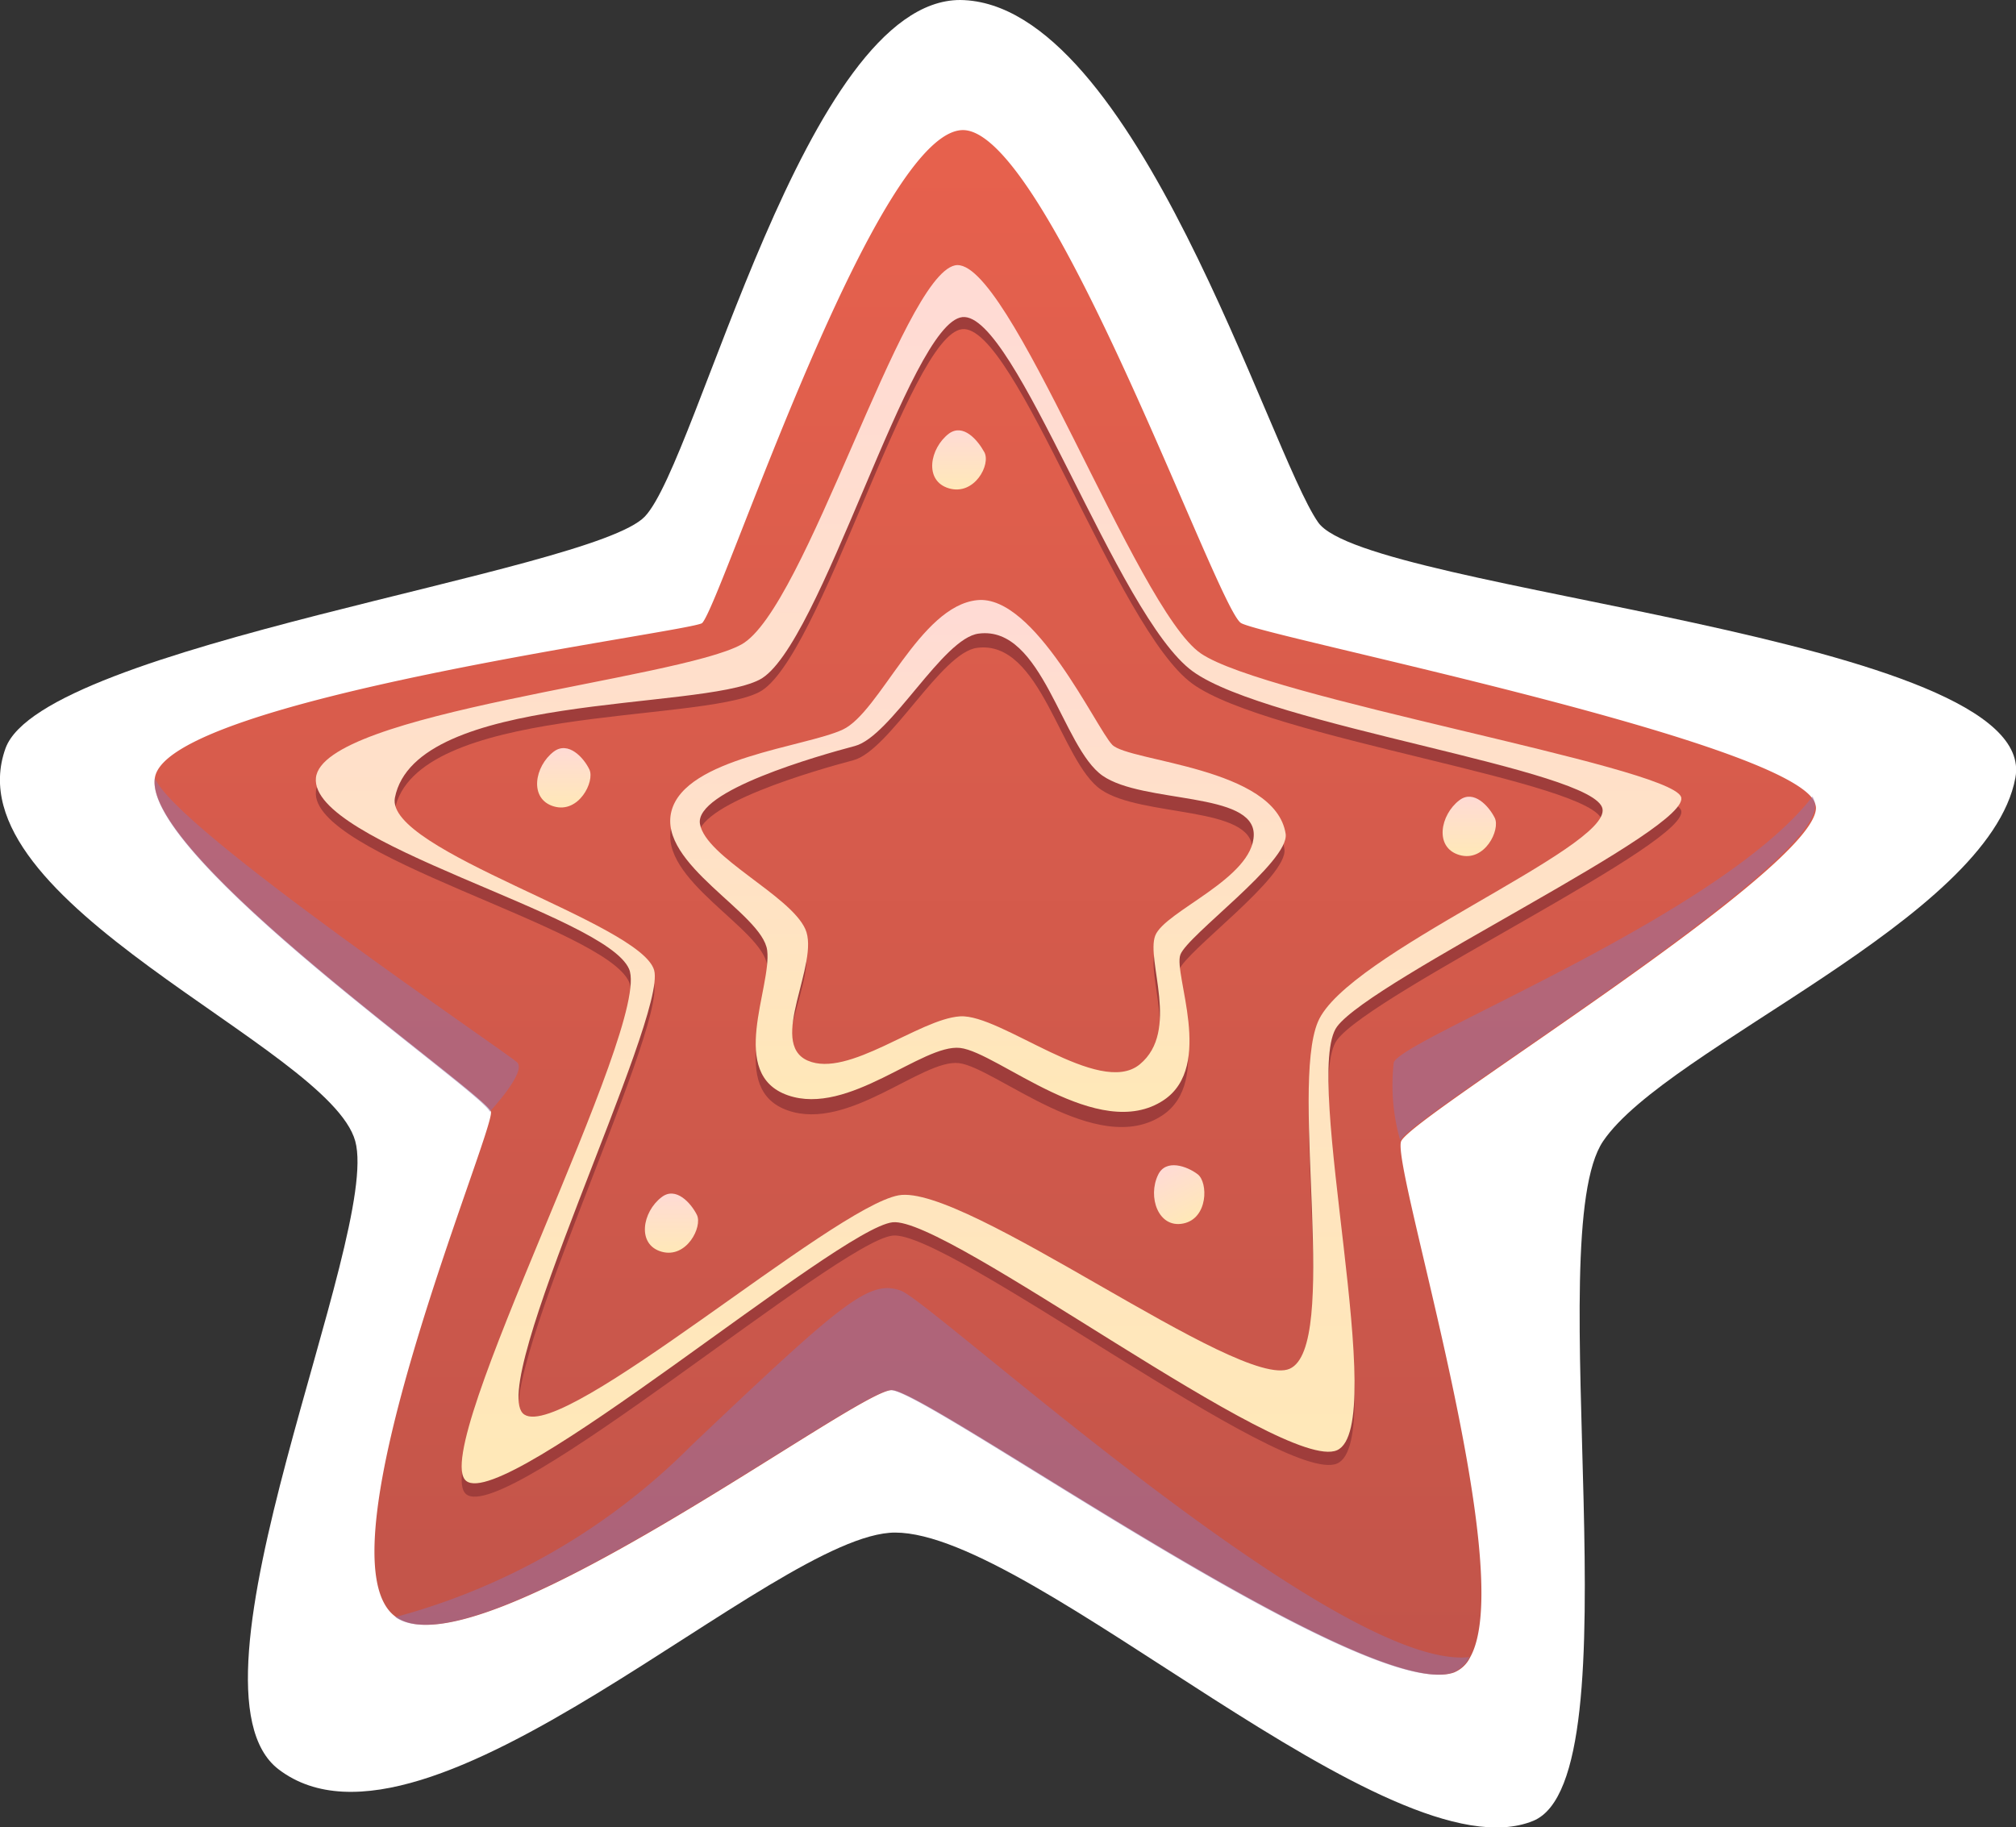 <svg xmlns="http://www.w3.org/2000/svg" xmlns:xlink="http://www.w3.org/1999/xlink" viewBox="0 0 65.09 59.01"><rect x="0" y="0" width="65.09" height="59.01" fill="#333333" stroke="none"/><defs><style>.cls-1{isolation:isolate;}.cls-2{fill:#fff;}.cls-3{fill:url(#Áåçûìÿííûé_ãðàäèåíò_367);}.cls-4{fill:#9572a9;opacity:0.5;mix-blend-mode:multiply;}.cls-5{fill:#9f3d3b;}.cls-10,.cls-11,.cls-12,.cls-5,.cls-6,.cls-7,.cls-8,.cls-9{fill-rule:evenodd;}.cls-6{fill:url(#Áåçûìÿííûé_ãðàäèåíò_375);}.cls-7{fill:url(#Áåçûìÿííûé_ãðàäèåíò_375-2);}.cls-8{fill:url(#Áåçûìÿííûé_ãðàäèåíò_375-3);}.cls-9{fill:url(#Áåçûìÿííûé_ãðàäèåíò_375-4);}.cls-10{fill:url(#Áåçûìÿííûé_ãðàäèåíò_375-5);}.cls-11{fill:url(#Áåçûìÿííûé_ãðàäèåíò_375-6);}.cls-12{fill:url(#Áåçûìÿííûé_ãðàäèåíò_375-7);}</style><linearGradient id="Áåçûìÿííûé_ãðàäèåíò_367" x1="31.82" y1="54.07" x2="31.82" y2="4.16" gradientUnits="userSpaceOnUse"><stop offset="0" stop-color="#c2544a"/><stop offset="1" stop-color="#e7614d"/></linearGradient><linearGradient id="Áåçûìÿííûé_ãðàäèåíò_375" x1="32.24" y1="47.9" x2="32.24" y2="8.56" gradientUnits="userSpaceOnUse"><stop offset="0.02" stop-color="#ffe8b8"/><stop offset="0.97" stop-color="#ffdbd4"/></linearGradient><linearGradient id="Áåçûìÿííûé_ãðàäèåíò_375-2" x1="30.96" y1="15.83" x2="30.96" y2="13.91" xlink:href="#Áåçûìÿííûé_ãðàäèåíò_375"/><linearGradient id="Áåçûìÿííûé_ãðàäèåíò_375-3" x1="47.44" y1="27.64" x2="47.44" y2="25.72" xlink:href="#Áåçûìÿííûé_ãðàäèåíò_375"/><linearGradient id="Áåçûìÿííûé_ãðàäèåíò_375-4" x1="-13.16" y1="242.04" x2="-13.16" y2="240.13" gradientTransform="translate(-60.88 -181.7) rotate(-27.32)" xlink:href="#Áåçûìÿííûé_ãðàäèåíò_375"/><linearGradient id="Áåçûìÿííûé_ãðàäèåíò_375-5" x1="21.68" y1="40.46" x2="21.68" y2="38.54" xlink:href="#Áåçûìÿííûé_ãðàäèåíò_375"/><linearGradient id="Áåçûìÿííûé_ãðàäèåíò_375-6" x1="18.2" y1="26.08" x2="18.2" y2="24.16" xlink:href="#Áåçûìÿííûé_ãðàäèåíò_375"/><linearGradient id="Áåçûìÿííûé_ãðàäèåíò_375-7" x1="31.55" y1="35.91" x2="31.55" y2="19.38" xlink:href="#Áåçûìÿííûé_ãðàäèåíò_375"/></defs><g class="cls-1"><g id="Layer_2" data-name="Layer 2"><g id="layer1"><path class="cls-2" d="M31,0C26,0,22.54,14.87,20.82,16.68S1.4,20.83.18,24.16c-1.81,5,10.45,9.62,11.29,12.69S5.53,54.51,9,57.14c4.79,3.64,16-7.65,19.9-7.65,4.49,0,16,11.19,20.6,9.31,3.4-1.39.19-18.9,2.26-21.95S64.21,29.7,65.07,25.12s-20.93-6-22.51-8.25S36.66.06,31,0Z"/><path class="cls-3" d="M45.24,36.85c-.34.76,3.81,13.83,2.23,16.66a1,1,0,0,1-.53.5c-2.87,1-17-9.12-18.15-9.12s-13.32,9.19-16,7.33S16,36.47,15.85,35.9,4.62,27.67,5,25.12s17.33-4.72,17.67-5c.63-.64,5.73-16.35,8.54-15.91s8.1,15.47,8.86,15.91,16.82,3.63,18.43,5.64a.6.6,0,0,1,.13.3C58.76,28,45.63,36,45.24,36.85Z"/><path class="cls-4" d="M5,25.12C5.62,26.75,16.39,34,16.7,34.31s-.89,1.59-.89,1.59C15.68,35.33,4.58,27.67,5,25.12Z"/><path class="cls-4" d="M47.44,53.51a1,1,0,0,1-.54.5c-2.87,1-17-9.12-18.14-9.12s-13.33,9.19-16,7.33a21.25,21.25,0,0,0,9.56-5.54c4.91-4.66,5.75-5.37,6.77-5S43.17,54,47.44,53.51Z"/><path class="cls-4" d="M58.6,26c.13,2-13,10-13.39,10.83A6.45,6.45,0,0,1,45,34.31c.26-.76,10.55-4.74,13.52-8.59A.6.6,0,0,1,58.6,26Z"/><path class="cls-5" d="M54.27,26.15c-.48-1-13.4-3.19-15.5-4.62S32.55,8.62,30.83,9,26,20.09,23.94,21.24,10.41,23.47,10.2,25.55s9.34,4.39,10.11,6.16S13.8,47.22,15.05,48.25s12-8.16,13.77-8.35S41.45,48,43.17,47.26s-1.15-12.15,0-13.68S54.74,27.14,54.27,26.15ZM42.55,33.39c-.91,2.15.71,10.48-.91,11.19S31.16,38.6,29,39s-10.77,7.93-12.08,7.08,4.62-12.82,4.19-14.36-8.7-3.86-8.37-5.56c.67-3.41,9.8-2.8,11.77-3.81s4.84-11.52,6.55-11.72,5,9.68,7.44,11.45,13,3.16,13.23,4.43S43.46,31.24,42.55,33.39Z"/><path class="cls-6" d="M54.27,25.72c-.48-1-13.4-3.18-15.5-4.62S32.55,8.19,30.83,8.57,26,19.67,23.94,20.81,10.41,23,10.2,25.12s9.34,4.4,10.11,6.17S13.8,46.8,15.05,47.82s12-8.16,13.77-8.35,12.63,8.13,14.35,7.36-1.15-12.14,0-13.68S54.74,26.71,54.27,25.72ZM42.55,33c-.91,2.16.71,10.48-.91,11.2s-10.48-6-12.63-5.6-10.77,7.93-12.08,7.08,4.62-12.82,4.19-14.35-8.7-3.86-8.37-5.57c.67-3.41,9.8-2.8,11.77-3.81s4.84-11.52,6.55-11.71,5,9.67,7.44,11.44,13,3.16,13.23,4.44S43.46,30.81,42.55,33Z"/><path class="cls-7" d="M30.64,14c-.62.47-.82,1.53,0,1.77S32,15,31.78,14.6,31.1,13.67,30.64,14Z"/><path class="cls-8" d="M47.12,25.84c-.62.47-.82,1.53,0,1.77s1.33-.82,1.14-1.2S47.58,25.49,47.12,25.84Z"/><path class="cls-9" d="M37.39,37.94c-.34.7,0,1.73.81,1.57s.81-1.33.47-1.59S37.64,37.41,37.39,37.94Z"/><path class="cls-10" d="M21.36,38.66c-.62.47-.81,1.53,0,1.76s1.33-.81,1.14-1.19S21.82,38.3,21.36,38.66Z"/><path class="cls-11" d="M17.88,24.27c-.62.47-.81,1.53,0,1.77s1.33-.81,1.15-1.19S18.35,23.92,17.88,24.27Z"/><path class="cls-5" d="M35.91,24.54c-.52-.55-2.5-4.86-4.36-4.67s-3.14,3.62-4.34,4.18-5.08.91-5.53,2.63,2.94,3.3,3.09,4.5-1.29,4,.67,4.68,4.34-1.67,5.52-1.53,4.47,3.1,6.58,1.68c1.63-1.1.3-4.07.53-4.69s3.52-3,3.4-3.9C41.18,25.26,36.44,25.09,35.91,24.54ZM37.3,30.7c-.31.79.81,3.08-.5,4.16S32.32,33.23,31,33.3,27.35,35.36,26,34.74s.45-3.16-.05-4.28-3.21-2.32-3.4-3.39,3.83-2.21,5-2.52,2.84-3.49,4-3.63c2.06-.27,2.69,3.68,4,4.58s4.9.51,4.88,1.92S37.61,29.91,37.3,30.7Z"/><path class="cls-12" d="M35.91,24.05c-.52-.54-2.5-4.86-4.36-4.67S28.41,23,27.21,23.56s-5.08.91-5.53,2.63,2.94,3.3,3.09,4.5-1.29,4,.67,4.68S29.78,33.7,31,33.84s4.47,3.1,6.58,1.68c1.63-1.1.3-4.06.53-4.69s3.52-3,3.4-3.9C41.18,24.77,36.44,24.6,35.91,24.05Zm1.39,6.16c-.31.79.81,3.08-.5,4.16S32.32,32.74,31,32.82s-3.61,2-4.92,1.43S26.49,31.09,26,30s-3.21-2.32-3.4-3.39,3.83-2.21,5-2.52,2.84-3.49,4-3.63c2.06-.27,2.69,3.68,4,4.59s4.9.5,4.88,1.91S37.61,29.42,37.3,30.21Z"/></g></g></g></svg>